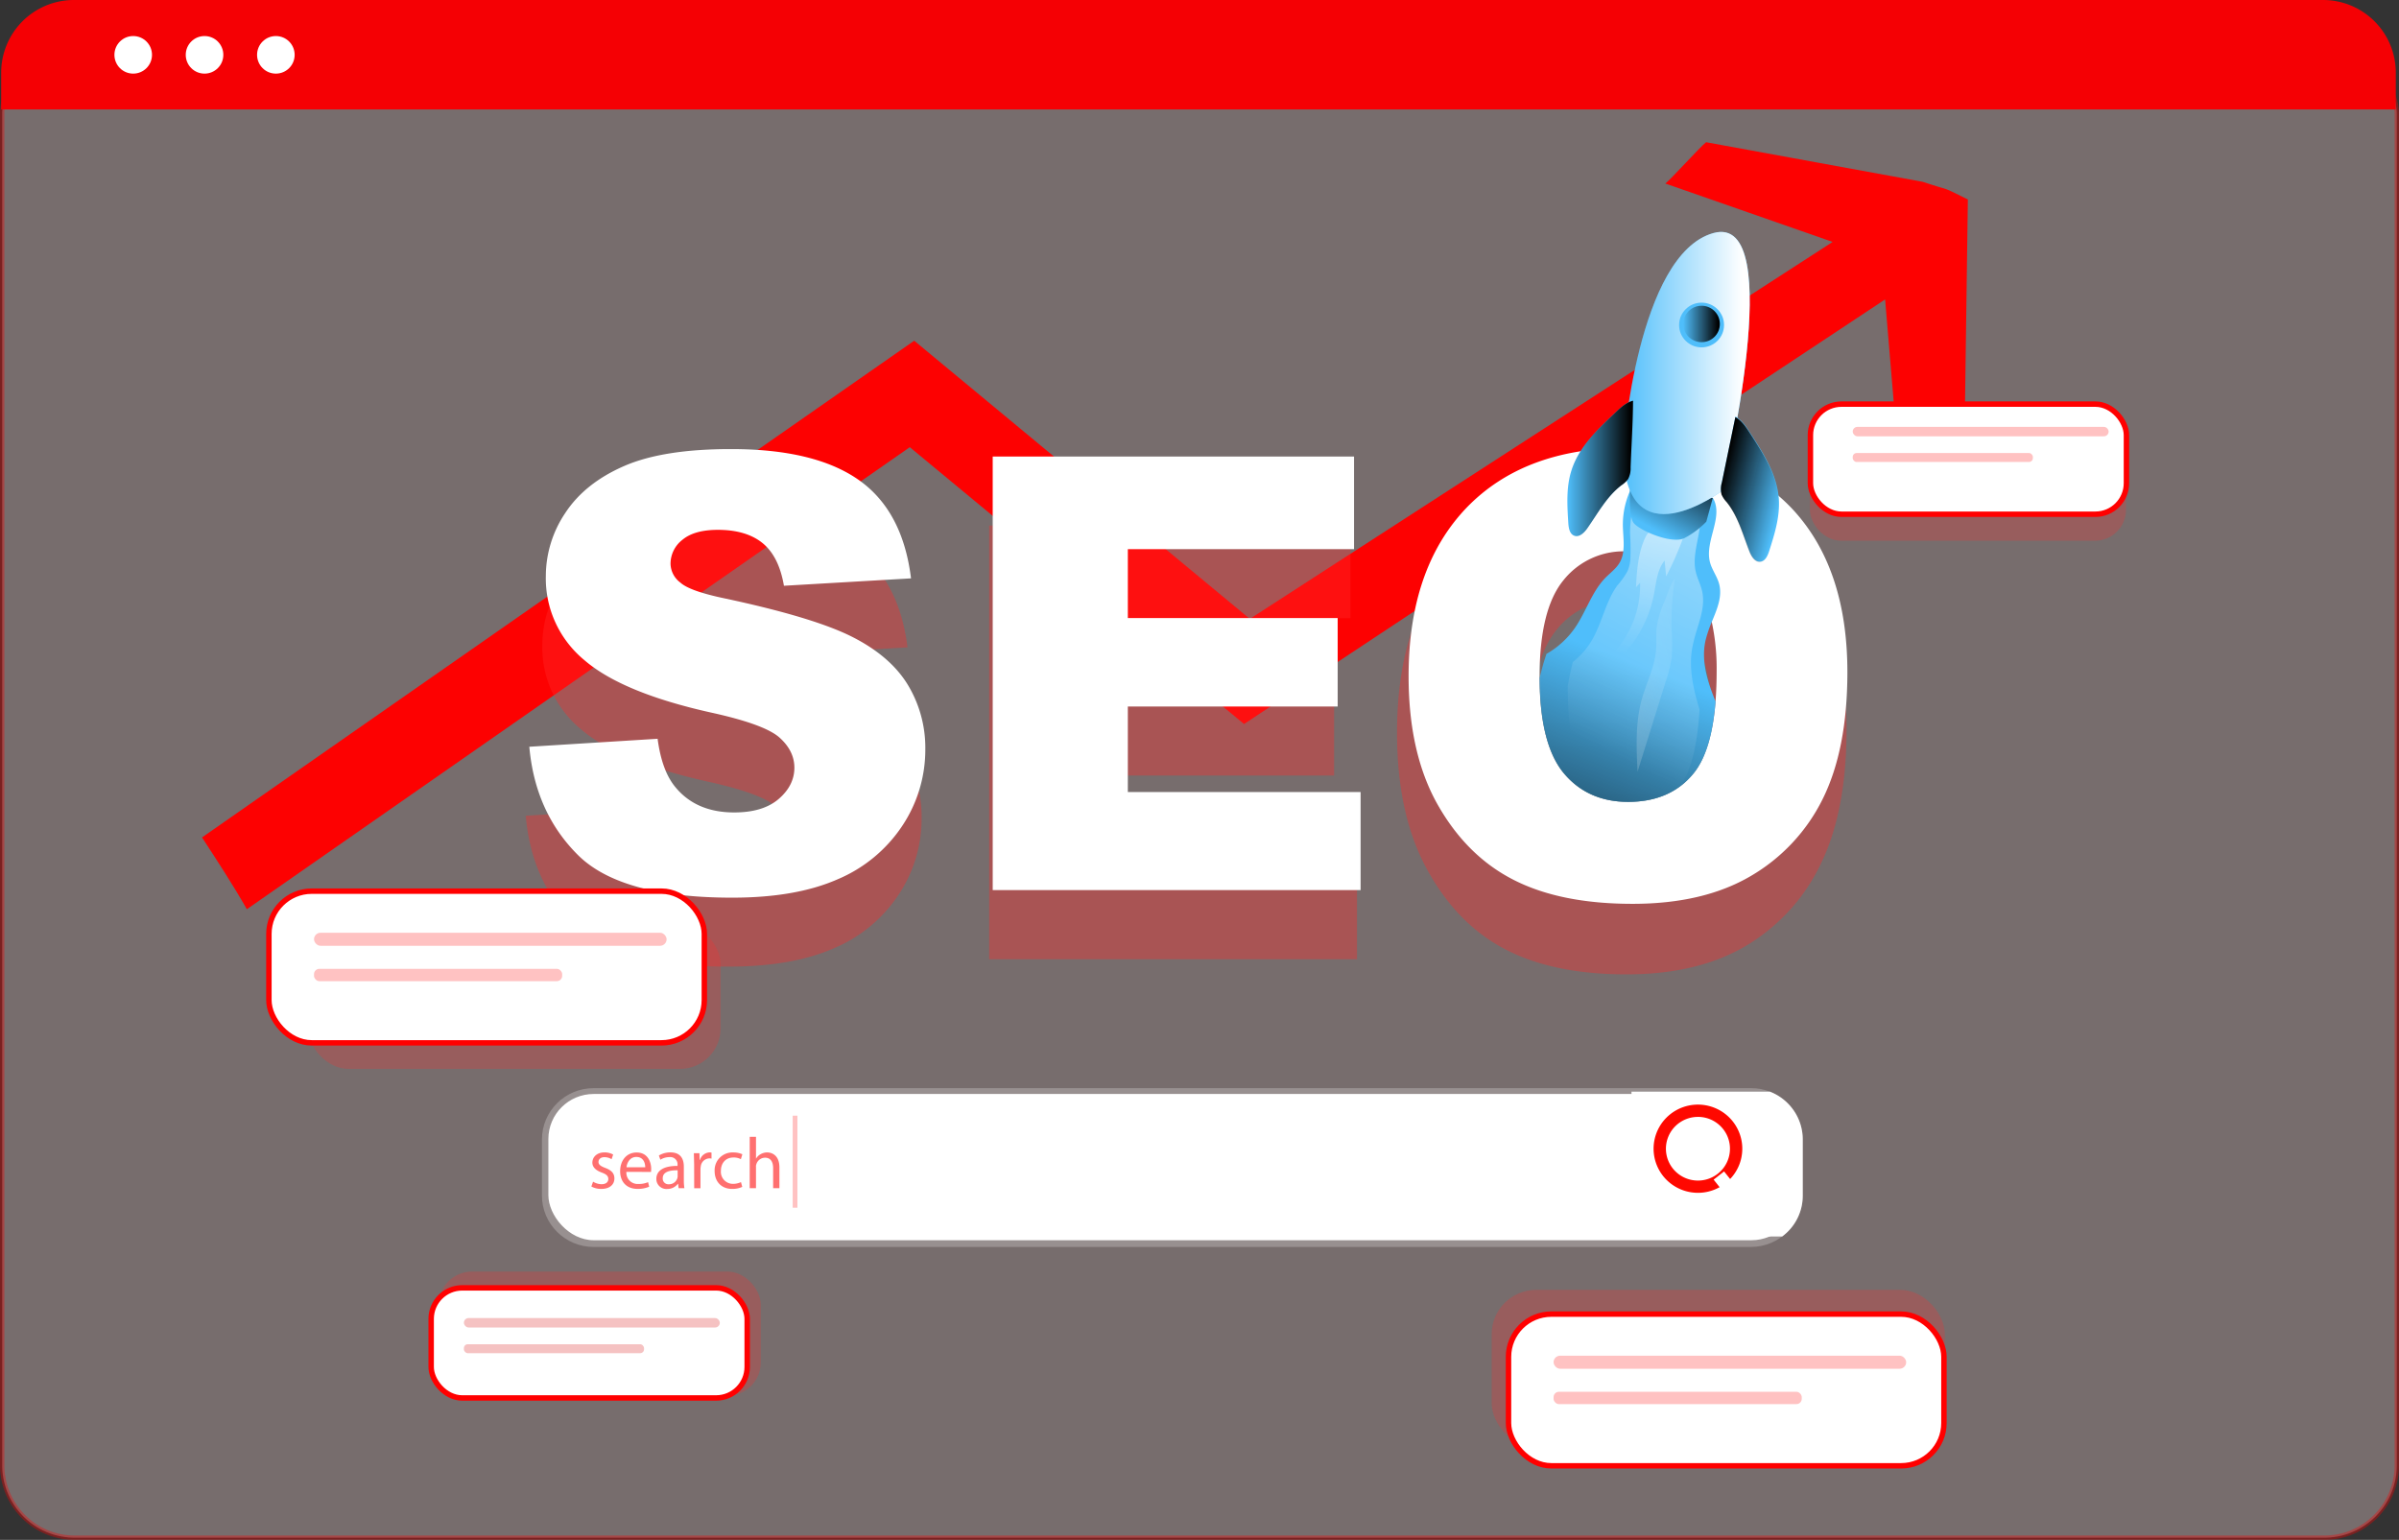 <?xml version="1.0" encoding="UTF-8" standalone="no"?>
<svg
   data-name="Layer 1"
   width="546.838"
   height="351.048"
   viewBox="0 0 546.838 351.048"
   version="1.1"
   id="svg374"
   sodipodi:docname="AWS-Aruba-SEO-Core-Services.svg"
   inkscape:version="1.2.2 (732a01da63, 2022-12-09)"
   xml:space="preserve"
   xmlns:inkscape="http://www.inkscape.org/namespaces/inkscape"
   xmlns:sodipodi="http://sodipodi.sourceforge.net/DTD/sodipodi-0.dtd"
   xmlns:xlink="http://www.w3.org/1999/xlink"
   xmlns="http://www.w3.org/2000/svg"
   xmlns:svg="http://www.w3.org/2000/svg"><rect x="0" y="0" width="546.838" height="351.048" fill="#333333" stroke="none"/><defs
     id="defs378"><linearGradient
       xlink:href="#A"
       id="L"
       gradientTransform="matrix(0.837,0,0,0.833,-3.855,0.715)" /><linearGradient
       id="A"
       x1="486.03"
       y1="221.36"
       x2="449.74"
       y2="315.1"
       gradientUnits="userSpaceOnUse"><stop
         offset="0"
         stop-color="#010101"
         stop-opacity="0"
         id="stop6481" /><stop
         offset=".95"
         stop-color="#010101"
         id="stop6483" /></linearGradient><linearGradient
       xlink:href="#B"
       id="M"
       gradientTransform="matrix(0.837,0,0,0.833,-5.504,-39.07)" /><linearGradient
       id="B"
       x1="475.54"
       y1="295.98"
       x2="566.26"
       y2="121.93"
       gradientUnits="userSpaceOnUse"><stop
         offset="0"
         stop-color="#fff"
         stop-opacity="0"
         id="stop6486" /><stop
         offset=".95"
         stop-color="#fff"
         id="stop6488" /></linearGradient><linearGradient
       id="C"
       x1="485.73"
       y1="265.76"
       x2="502.36"
       y2="169.38"
       xlink:href="#B"
       gradientTransform="matrix(0.837,0,0,0.833,-5.504,-39.07)" /><linearGradient
       id="D"
       x1="434.189"
       y1="201.574"
       x2="443.067"
       y2="184.589"
       xlink:href="#A"
       gradientTransform="matrix(1.175,0,0,1.238,-103.318,-100.621)" /><linearGradient
       id="E"
       x1="426.771"
       y1="167.692"
       x2="455.477"
       y2="167.692"
       xlink:href="#B"
       gradientTransform="matrix(1.175,0,0,1.238,-103.318,-100.621)" /><linearGradient
       id="F"
       x1="462.82"
       y1="158.03"
       x2="483.76"
       y2="158.03"
       xlink:href="#A"
       gradientTransform="matrix(0.837,0,0,0.833,-3.855,0.715)" /><linearGradient
       id="G"
       x1="447.78"
       y1="205.13"
       x2="468.73"
       y2="205.13"
       gradientTransform="matrix(-0.812,-0.2,-0.201,0.808,845.679,62.741)"
       xlink:href="#A" /><linearGradient
       id="H"
       x1="521.62"
       y1="265.18"
       x2="281.23"
       y2="322.26"
       xlink:href="#B"
       gradientTransform="matrix(0.837,0,0,0.833,-5.504,-39.07)" /><linearGradient
       id="I"
       x1="453.304"
       y1="148.335"
       x2="463.061"
       y2="148.335"
       xlink:href="#A"
       gradientTransform="translate(-38.966,-54.462)" /></defs><sodipodi:namedview
     id="namedview376"
     pagecolor="#ffffff"
     bordercolor="#000000"
     borderopacity="0.25"
     inkscape:showpageshadow="2"
     inkscape:pageopacity="0.0"
     inkscape:pagecheckerboard="0"
     inkscape:deskcolor="#d1d1d1"
     showgrid="false"
     inkscape:zoom="1.0561606"
     inkscape:cx="226.29134"
     inkscape:cy="184.63101"
     inkscape:window-width="1366"
     inkscape:window-height="697"
     inkscape:window-x="-8"
     inkscape:window-y="-8"
     inkscape:window-maximized="1"
     inkscape:current-layer="svg374" /><g
     id="g6851"
     transform="translate(-13.497,-26.644)" /><path
     d="M 529.838,350.548 H 17 a 16.519,16.519 0 0 1 -16.5,-16.5 V 25.894 A 12.102,12.102 0 0 1 12.588,13.806 h 521.453 a 12.311,12.311 0 0 1 12.297,12.297 v 307.945 a 16.519,16.519 0 0 1 -16.5,16.5 z"
     fill="#f2f2f2"
     id="path264"
     style="fill:#f4d7d7;stroke:#fa0000;stroke-opacity:1;opacity:0.354" /><g
     id="g6806"
     transform="matrix(0.855,0,0,0.854,29.431,-6.314)"><path
       d="m 490.212,60.633 -0.954,68.51 -16.837,9.209 -4.268,-51.027 -170.909,113.336 -89.116,-73.893 -176.734,123.336 c -3.707,-6.509 -7.85,-12.851 -11.959,-19.167 L 209.307,98.342 l 89.476,74.26 155.369,-100.627 c 0.167,0.049 -44.596,-15.591 -44.596,-15.591 1.322,-0.942 9.456,-10 10.879,-11.025 l 57.742,10.567 c 8.159,2.717 4.319,0.884 12.034,4.709 z"
       fill="#2a7fff"
       opacity="0.987"
       id="path6508"
       style="fill:#ff0000;fill-opacity:1;stroke:none;stroke-width:1.449;stroke-dasharray:none" /><g
       class="E"
       id="g6522"
       style="fill:#ff2a2a;stroke:none;stroke-width:2.078"
       transform="matrix(0.837,0,0,0.833,-3.855,0.715)"><rect
         x="539.97"
         y="146.03"
         width="100.68"
         height="35.27"
         rx="9.9"
         class="D"
         id="rect6512"
         style="opacity:0.24;fill:#ff2a2a;stroke:none" /><rect
         x="438.61"
         y="421.36"
         width="144.33"
         height="50.56"
         rx="14.19"
         class="D"
         id="rect6514"
         style="opacity:0.24;fill:#ff2a2a;stroke:none" /><rect
         x="61.58"
         y="304"
         width="131.43"
         height="46.56"
         rx="12.99"
         class="D"
         id="rect6516"
         style="opacity:0.24;fill:#ff2a2a;stroke:none" /><rect
         x="103.23"
         y="415.5"
         width="102.57"
         height="39.78"
         rx="10.61"
         class="D"
         id="rect6518"
         style="opacity:0.24;fill:#ff2a2a;stroke:none" /><path
         d="m 408.46,242.81 q 0,-36.75 18.85,-57.22 18.85,-20.47 52.51,-20.47 34.5,0 53.16,20.11 18.66,20.11 18.67,56.35 0,26.31 -8.16,43.15 a 61,61 0 0 1 -23.57,26.2 q -15.4,9.33 -38.41,9.33 -23.37,0 -38.69,-8.09 -15.32,-8.09 -24.79,-25.55 -9.57,-17.5 -9.57,-43.81 z m 42.7,0.21 q 0,22.73 7.78,32.65 7.78,9.92 21.16,9.93 13.76,0 21.3,-9.73 7.54,-9.73 7.54,-34.9 0,-21.19 -7.87,-31 -7.87,-9.81 -21.35,-9.71 a 25.1,25.1 0 0 0 -20.69,9.9 q -7.86,9.93 -7.87,32.86 z m -320.22,26.41 40.86,-2.56 q 1.33,10 5.41,15.17 6.63,8.45 19,8.44 9.2,0 14.17,-4.32 4.97,-4.32 5,-10 0,-5.4 -4.74,-9.67 -4.74,-4.27 -22,-8.06 -28.25,-6.35 -40.29,-16.87 a 33.94,33.94 0 0 1 -12.13,-26.83 36.44,36.44 0 0 1 6.21,-20.24 q 6.21,-9.53 18.67,-15 12.46,-5.47 34.18,-5.45 26.64,0 40.62,9.91 13.98,9.91 16.64,31.52 l -40.51,2.39 q -1.62,-9.39 -6.78,-13.65 -5.16,-4.26 -14.27,-4.27 -7.48,0 -11.28,3.18 a 9.73,9.73 0 0 0 -3.79,7.73 7.73,7.73 0 0 0 3.13,6 q 3,2.74 14.41,5.12 28.16,6.06 40.34,12.27 12.18,6.21 17.72,15.41 a 39,39 0 0 1 5.52,20.54 44.07,44.07 0 0 1 -7.4,24.65 46.2,46.2 0 0 1 -20.66,17.11 q -13.27,5.83 -33.47,5.83 -35.44,0 -49.1,-13.65 -13.66,-13.65 -15.46,-34.7 z m 147.61,-93 h 115.09 v 29.68 h -72.05 v 22.08 h 66.83 v 28.35 h -66.83 v 27.4 h 74.13 v 31.47 H 278.55 Z"
         opacity="0.37"
         id="path6520"
         style="fill:#ff2a2a;stroke:none" /></g><g
       class="H"
       id="g6528"
       style="fill:#ffffff;stroke:none;stroke-width:2.078"
       transform="matrix(0.837,0,0,0.833,-3.855,0.715)"><path
         d="m 132.08,247.32 40.86,-2.56 q 1.32,10 5.4,15.17 6.65,8.44 19,8.44 9.19,0 14.17,-4.32 4.98,-4.32 5,-10 0,-5.4 -4.74,-9.67 -4.74,-4.27 -22,-8.06 -28.26,-6.35 -40.29,-16.87 a 34,34 0 0 1 -12.14,-26.83 36.44,36.44 0 0 1 6.21,-20.24 q 6.21,-9.52 18.68,-15 12.47,-5.48 34.17,-5.45 26.64,0 40.63,9.91 13.99,9.91 16.63,31.52 l -40.48,2.37 q -1.6,-9.39 -6.78,-13.65 -5.18,-4.26 -14.26,-4.27 -7.5,0 -11.28,3.18 a 9.73,9.73 0 0 0 -3.8,7.72 7.73,7.73 0 0 0 3.13,6 q 3,2.76 14.41,5.13 28.15,6.06 40.34,12.27 12.19,6.21 17.73,15.41 a 39.12,39.12 0 0 1 5.54,20.57 44.14,44.14 0 0 1 -7.39,24.65 46.29,46.29 0 0 1 -20.67,17.11 q -13.27,5.84 -33.46,5.83 -35.46,0 -49.11,-13.65 -13.65,-13.65 -15.5,-34.71 z m 147.6,-93 h 115.09 v 29.67 h -72.05 v 22.09 h 66.84 v 28.35 h -66.84 v 27.4 h 74.14 v 31.43 H 279.68 Z"
         id="path6524"
         style="fill:#ffffff;stroke:none" /><rect
         x="138.15"
         y="358.59"
         width="397.62"
         height="46.87"
         rx="14.43"
         id="rect6526"
         style="fill:#ffffff;stroke:none" /></g><path
       d="m 437.431,298.806 c -1.606,-0.63 -3.307,-0.949 -5.021,-0.942 h -308.57 c -7.597,0.004 -13.76,6.126 -13.783,13.693 v 15.001 c 0.019,7.569 6.183,13.696 13.783,13.7 h 308.604 c 7.576,-0.05 13.703,-6.156 13.749,-13.7 v -15.001 c -0.004,-5.642 -3.482,-10.704 -8.762,-12.75 z m 5.398,27.784 c -0.013,5.706 -4.656,10.329 -10.385,10.342 h -308.604 c -5.741,0 -10.4,-4.625 -10.419,-10.342 v -15.001 c 0.024,-5.713 4.682,-10.334 10.419,-10.334 h 308.604 c 5.727,0.014 10.367,4.631 10.385,10.334 z"
       class="D"
       id="path6532"
       style="opacity:0.24;fill:#ffffff;stroke:none;stroke-width:1.449;stroke-opacity:1" /><path
       d="m 123.689,322.832 c 0.684,0.422 1.459,0.654 2.251,0.675 1.239,0 1.816,-0.616 1.816,-1.391 0,-0.775 -0.485,-1.25 -1.741,-1.717 -1.674,-0.6 -2.511,-1.525 -2.511,-2.642 0,-1.508 1.221,-2.742 3.238,-2.742 a 4.71,4.71 0 0 1 2.31,0.576 l -0.427,1.242 a 3.65,3.65 0 0 0 -1.916,-0.542 c -1.012,0 -1.573,0.576 -1.573,1.275 0,0.699 0.561,1.117 1.782,1.583 1.632,0.608 2.46,1.425 2.46,2.816 0,1.666 -1.28,2.8 -3.506,2.8 a 5.4,5.4 0 0 1 -2.637,-0.641 z m 8.887,-2.626 a 2.99,2.99 0 0 0 0.847,2.341 3.01,3.01 0 0 0 2.332,0.893 c 0.892,0.031 1.781,-0.135 2.602,-0.483 l 0.293,1.217 c -0.993,0.414 -2.055,0.613 -3.122,0.583 -2.895,0 -4.619,-1.892 -4.619,-4.716 0,-2.824 1.674,-5 4.402,-5 3.063,0 3.874,2.684 3.874,4.4 a 7.23,7.23 0 0 1 -0.051,0.792 z m 5.021,-1.217 c 0,-1.083 -0.451,-2.758 -2.369,-2.758 -1.724,0 -2.511,1.575 -2.619,2.758 z m 8.896,5.576 -0.134,-1.175 h -0.059 a 3.51,3.51 0 0 1 -2.87,1.391 2.68,2.68 0 0 1 -2.025,-0.716 c -0.539,-0.496 -0.848,-1.214 -0.845,-1.968 0,-2.258 2.017,-3.492 5.641,-3.475 v -0.183 a 1.92,1.92 0 0 0 -0.534,-1.598 c -0.425,-0.427 -1.008,-0.634 -1.592,-0.568 -0.859,10e-4 -1.702,0.242 -2.444,0.699 l -0.394,-1.125 c 0.932,-0.558 2.001,-0.847 3.088,-0.833 2.87,0 3.565,1.95 3.565,3.816 v 3.5 a 13.03,13.03 0 0 0 0.15,2.233 z m -0.252,-4.767 c -1.858,-0.042 -3.975,0.292 -3.975,2.108 -0.035,0.436 0.122,0.865 0.431,1.176 a 1.51,1.51 0 0 0 1.175,0.441 c 1.017,0.03 1.935,-0.602 2.267,-1.559 a 1.79,1.79 0 0 0 0.1,-0.542 z m 4.394,-1.659 -0.075,-2.917 h 1.489 l 0.059,1.833 h 0.075 c 0.333,-1.17 1.382,-1.994 2.602,-2.041 a 1.74,1.74 0 0 1 0.485,0.058 v 1.601 a 2.4,2.4 0 0 0 -0.585,-0.058 2.39,2.39 0 0 0 -2.285,2.184 4.38,4.38 0 0 0 -0.075,0.792 v 5 h -1.674 z m 12.829,6.083 a 6.26,6.26 0 0 1 -2.694,0.542 c -2.828,0 -4.67,-1.916 -4.67,-4.775 -0.058,-1.356 0.456,-2.671 1.403,-3.591 0.957,-0.946 2.272,-1.442 3.618,-1.368 a 5.75,5.75 0 0 1 2.369,0.483 l -0.394,1.317 a 3.93,3.93 0 0 0 -1.975,-0.451 c -2.151,0 -3.348,1.583 -3.348,3.533 -0.083,0.906 0.223,1.805 0.845,2.472 a 3.23,3.23 0 0 0 2.411,1.027 4.9,4.9 0 0 0 2.092,-0.467 z m 1.991,-13.358 h 1.674 v 5.833 a 3.24,3.24 0 0 1 1.221,-1.2 3.6,3.6 0 0 1 1.749,-0.475 c 1.264,0 3.272,0.766 3.272,3.992 v 5.558 h -1.674 v -5.366 c 0,-1.5 -0.561,-2.775 -2.168,-2.775 -1.039,0.017 -1.955,0.685 -2.285,1.666 a 1.97,1.97 0 0 0 -0.118,0.833 v 5.634 h -1.674 z"
       opacity="0.56"
       id="path6534"
       style="fill:#ff0000;stroke:none;stroke-width:1.449" /><path
       d="m 446.193,311.557 v 15.001 a 13.51,13.51 0 0 1 -5.489,10.908 h -40.168 v -38.66 h 36.905 c 5.277,2.049 8.751,7.111 8.753,12.75 z"
       id="path6536"
       style="fill:#ffffff;stroke:none;stroke-width:1.449" /><path
       d="m 418.26,325.806 c -4.784,0.004 -9.099,-2.865 -10.932,-7.265 a 11.74,11.74 0 0 1 2.561,-12.836 c 3.383,-3.368 8.471,-4.376 12.89,-2.551 4.419,1.825 7.299,6.121 7.296,10.886 -0.014,6.493 -5.297,11.753 -11.817,11.768 z m 0,-20.267 c -3.453,-0.004 -6.568,2.066 -7.892,5.241 -1.324,3.175 -0.596,6.833 1.845,9.266 2.441,2.433 6.112,3.162 9.304,1.847 3.192,-1.315 5.271,-4.416 5.272,-7.855 0,-4.69 -3.817,-8.496 -8.528,-8.501 z"
       id="path6540"
       style="fill:#ff0800;fill-opacity:1;stroke:none;stroke-width:1.449" /><path
       d="m 422.433,322.288 2.783,-2.192 7.844,9.876 -2.783,2.192 z m 20.463,-179.578 q -15.281,-15.75 -43.441,-15.776 -27.508,0 -42.939,16.042 c -10.243,10.741 -15.406,25.676 -15.406,44.909 q 0,20.642 7.791,34.368 7.791,13.726 20.319,20.068 12.494,6.35 31.616,6.342 18.803,0 31.374,-7.351 c 8.301,-4.814 14.995,-11.956 19.248,-20.534 q 6.611,-13.251 6.637,-33.868 0.016,-28.384 -15.197,-44.201 z m -66.864,45.344 q 0,-18.025 6.369,-25.776 c 3.855,-4.835 9.701,-7.671 15.9,-7.717 a 5.48,5.48 0 0 1 1.046,-0.067 q 11.004,0 17.456,7.65 c 2.575,3.279 4.33,7.12 5.121,11.208 0.927,4.302 1.368,8.693 1.314,13.092 0,2.95 -0.1,5.667 -0.301,8.217 q -1.071,13.251 -5.858,19.167 -6.168,7.601 -17.424,7.617 -10.879,0 -17.29,-7.784 c -4.185,-5.167 -6.302,-13.559 -6.334,-25.276 z"
       id="path6542"
       style="fill:#ffffff;fill-opacity:1;stroke:none;stroke-width:1.449" /><path
       id="use6546"
       d="m 422.962,194.662 q -1.071,13.25 -5.858,19.167 -6.168,7.6 -17.423,7.617 -10.879,0 -17.289,-7.784 c -4.184,-5.167 -6.301,-13.559 -6.335,-25.276 a 66.245,65.968 0 0 1 1.816,-6.442 23.331,23.234 0 0 0 7.682,-7.084 c 2.937,-4.325 4.452,-9.625 8.126,-13.334 1.247,-1.242 2.695,-2.317 3.607,-3.8 a 7.649,7.617 0 0 0 1.046,-3.15 c 0.301,-2.217 -0.067,-4.633 -0.1,-6.917 a 22.361,22.267 0 0 1 3.297,-11.842 c 6.979,0.1 13.85,3.25 20.695,4.492 2.996,5 -2.226,11.45 -0.778,17.117 0.51,2.017 1.858,3.725 2.427,5.742 0.946,3.425 -0.502,6.775 -1.916,10.2 a 34.604,34.459 0 0 0 -1.623,4.733 c -1.339,5.517 0.418,11.167 2.628,16.559 z"
       style="fill:#4fbefb;stroke:none;stroke-width:1.735" /><path
       id="use6548"
       d="m 422.962,194.662 q -1.071,13.25 -5.858,19.167 -6.168,7.6 -17.423,7.617 -10.879,0 -17.289,-7.784 c -4.184,-5.167 -6.301,-13.559 -6.335,-25.276 a 66.245,65.968 0 0 1 1.816,-6.442 23.331,23.234 0 0 0 7.682,-7.084 c 2.937,-4.325 4.452,-9.625 8.126,-13.334 1.247,-1.242 2.695,-2.317 3.607,-3.8 a 7.649,7.617 0 0 0 1.046,-3.15 c 0.301,-2.217 -0.067,-4.633 -0.1,-6.917 a 22.361,22.267 0 0 1 3.297,-11.842 c 6.979,0.1 13.85,3.25 20.695,4.492 2.996,5 -2.226,11.45 -0.778,17.117 0.51,2.017 1.858,3.725 2.427,5.742 0.946,3.425 -0.502,6.775 -1.916,10.2 a 34.604,34.459 0 0 0 -1.623,4.733 c -1.339,5.517 0.418,11.167 2.628,16.559 z"
       style="fill:url(#L);stroke:none;stroke-width:1.735" /><path
       d="m 418.686,196.828 q -0.837,13.242 -4.393,19.167 c -3.08,5.067 -7.423,7.625 -13.055,7.625 q -8.184,0 -12.954,-7.792 c -3.13,-5.167 -4.72,-13.559 -4.745,-25.267 q 0.561,-3.333 1.364,-6.442 a 21.055,20.967 0 0 0 5.758,-7.084 c 2.193,-4.333 3.347,-9.634 6.084,-13.334 a 21.85,21.759 0 0 0 2.703,-3.792 9.59,9.55 0 0 0 0.778,-3.158 64.144,63.877 0 0 0 -0.075,-6.909 28.277,28.159 0 0 1 2.511,-11.85 c 5.222,0.1 10.377,3.258 15.498,4.5 2.251,5 -1.674,11.442 -0.577,17.117 0.377,2.008 1.389,3.725 1.816,5.733 0.711,3.425 -0.377,6.784 -1.439,10.209 a 44.763,44.576 0 0 0 -1.213,4.725 c -1.013,5.508 0.301,11.175 1.941,16.55 z"
       fill="url(#M)"
       id="path6550"
       style="fill:url(#M);stroke:none;stroke-width:1.735" /><path
       d="m 401.74,164.177 1.088,-1.208 a 26.629,26.517 0 0 1 -5.858,17.292 c -1.816,2.233 -4.075,4.3 -4.778,7.092 a 33.298,33.159 0 0 0 14.36,-21.417 c 0.586,-3.092 0.837,-6.475 2.812,-8.917 l 0.41,4.258 a 87.735,87.369 0 0 0 4.494,-10.2 c 0.251,-0.675 0.452,-1.542 -0.092,-2.017 a 1.875,1.867 0 0 0 -1.063,-0.342 c -3.347,-0.325 -7.063,-1.433 -8.787,1.95 -1.967,3.883 -2.418,9.259 -2.586,13.509 z"
       fill="url(#C)"
       id="path6552"
       style="fill:url(#C);stroke:none;stroke-width:1.735" /><path
       id="use6556"
       d="m 400.184,138.002 c 0,0 -0.477,6.851 0.837,8.858 1.314,2.008 10.202,5.909 13.641,4.167 a 23.264,23.168 0 0 0 5.816,-4.367 l 1.733,-6.333 z"
       style="fill:#4fbefb;stroke:none;stroke-width:1.201" /><path
       id="use6558"
       d="m 400.184,138.002 c 0,0 -0.477,6.851 0.837,8.858 1.314,2.008 10.202,5.909 13.641,4.167 a 23.264,23.168 0 0 0 5.816,-4.367 l 1.733,-6.333 z"
       style="fill:url(#D);stroke:none;stroke-width:1.201" /><path
       id="use6560"
       d="m 398.325,126.935 c 0,0 3.791,-51.668 24.034,-57.326 20.243,-5.658 2.511,68.668 2.511,68.668 0,0 -26.545,20.159 -26.545,-11.342 z"
       style="fill:#4fbefb;stroke:none;stroke-width:1.201" /><path
       id="use6562"
       d="m 398.325,126.935 c 0,0 3.791,-51.668 24.034,-57.326 20.243,-5.658 2.511,68.668 2.511,68.668 0,0 -26.545,20.159 -26.545,-11.342 z"
       style="fill:url(#E);stroke:none;stroke-width:1.201" /><path
       id="use6566"
       d="m 395.932,117.818 c -4.645,4.392 -9.465,9.05 -11.398,15.134 -1.448,4.525 -1.138,9.392 -0.837,14.167 0.092,1.275 0.36,2.808 1.557,3.267 1.356,0.517 2.678,-0.783 3.506,-1.967 2.812,-4.017 5.18,-8.492 9.071,-11.475 a 7.314,7.284 0 0 0 1.791,-1.667 6,5.975 0 0 0 0.678,-3.108 c 0.218,-5.917 0.619,-11.942 0.653,-17.809 -1.992,0.517 -3.481,1.992 -5.021,3.458 z"
       style="fill:#4fbefb;stroke:none;stroke-width:1.735" /><path
       id="use6568"
       d="m 395.932,117.818 c -4.645,4.392 -9.465,9.05 -11.398,15.134 -1.448,4.525 -1.138,9.392 -0.837,14.167 0.092,1.275 0.36,2.808 1.557,3.267 1.356,0.517 2.678,-0.783 3.506,-1.967 2.812,-4.017 5.18,-8.492 9.071,-11.475 a 7.314,7.284 0 0 0 1.791,-1.667 6,5.975 0 0 0 0.678,-3.108 c 0.218,-5.917 0.619,-11.942 0.653,-17.809 -1.992,0.517 -3.481,1.992 -5.021,3.458 z"
       style="fill:url(#F);stroke:none;stroke-width:1.735" /><path
       d="m 432.335,123.185 c 3.473,5.366 7.047,11.034 7.482,17.393 0.327,4.741 -1.138,9.401 -2.578,13.925 -0.384,1.217 -1.012,2.642 -2.285,2.809 -1.448,0.183 -2.419,-1.391 -2.946,-2.742 -1.774,-4.558 -3.013,-9.466 -6.084,-13.284 a 7.372,7.342 0 0 1 -1.347,-2.017 6.109,6.083 0 0 1 0.075,-3.184 l 3.606,-17.5 c 1.833,1.034 2.929,2.816 4.075,4.6 z"
       class="E G"
       id="path6572"
       style="fill:#4fbefb;stroke:none;stroke-width:1.449" /><path
       d="m 432.31,123.335 c 3.465,5.358 7.038,11.025 7.473,17.392 0.326,4.733 -1.13,9.392 -2.577,13.925 -0.385,1.217 -1.013,2.642 -2.285,2.8 -1.439,0.183 -2.418,-1.392 -2.946,-2.742 -1.774,-4.558 -3.013,-9.459 -6.076,-13.275 a 7.189,7.159 0 0 1 -1.347,-2.017 6.017,5.992 0 0 1 0.067,-3.183 l 3.607,-17.5 c 1.841,1.033 2.929,2.817 4.084,4.6 z"
       fill="url(#G)"
       id="path6574"
       style="fill:url(#G);stroke:none;stroke-width:1.735" /><path
       d="m 409.339,167.936 a 27.616,27.501 0 0 0 -2.025,6.484 c -0.301,2.217 -0.05,4.475 -0.251,6.667 -0.393,4.517 -2.577,8.659 -3.791,13.034 -1.724,6.234 -1.431,12.817 -1.121,19.267 l 7.423,-23.784 a 37.315,37.159 0 0 0 1.674,-6.667 52.303,52.085 0 0 0 -0.042,-7.734 77.885,77.56 0 0 1 0.921,-13.475 c -1.28,1.775 -1.958,4.158 -2.787,6.208 z"
       fill="url(#H)"
       id="path6576"
       style="fill:url(#H);stroke:none;stroke-width:1.735" /><ellipse
       cx="419.217"
       cy="94.152"
       rx="5.992"
       ry="5.967"
       class="E"
       id="ellipse6580"
       style="fill:#4fbefb;stroke:none;stroke-width:1.449" /><ellipse
       cx="419.216"
       cy="93.873"
       fill="url(#I)"
       rx="4.879"
       ry="4.859"
       id="ellipse6582"
       style="fill:url(#I);stroke:none;stroke-width:1.449" /><rect
       x="367.748"
       y="358.183"
       width="116.087"
       height="40.493"
       rx="11.415"
       class="H"
       id="rect6584"
       style="fill:#ffffff;stroke:#ff0000;stroke-width:1.449;stroke-opacity:1" /><rect
       x="379.764"
       y="369.283"
       width="94.003"
       height="3.483"
       rx="1.749"
       class="D"
       id="rect6588"
       style="opacity:0.24;fill:#ff0000;stroke:none;stroke-width:1.735" /><rect
       x="379.764"
       y="378.917"
       width="66.161"
       height="3.292"
       rx="1.423"
       class="D"
       id="rect6590"
       style="opacity:0.24;fill:#ff0000;stroke:none;stroke-width:1.735" /><rect
       x="37.267"
       y="245.279"
       width="116.087"
       height="40.493"
       rx="11.415"
       class="G H"
       id="rect6594"
       style="fill:#ffffff;stroke:#ff0000;stroke-width:1.449;stroke-opacity:1" /><rect
       x="49.293"
       y="256.38"
       width="94.003"
       height="3.483"
       rx="1.749"
       class="D"
       id="rect6596"
       style="opacity:0.24;fill:#ff0000;stroke:none;stroke-width:1.735" /><rect
       x="49.293"
       y="266.014"
       width="66.161"
       height="3.292"
       rx="1.423"
       class="D"
       id="rect6598"
       style="opacity:0.24;fill:#ff0000;stroke:none;stroke-width:1.735" /><rect
       x="80.525"
       y="351.174"
       width="84.254"
       height="29.393"
       rx="8.284"
       class="G H"
       id="rect6602"
       style="fill:#ffffff;stroke:#ff0000;stroke-width:1.449;stroke-opacity:1" /><rect
       x="89.253"
       y="359.233"
       width="68.228"
       height="2.525"
       rx="1.272"
       class="D"
       id="rect6604"
       style="opacity:0.24;fill:#d40000;stroke:none;stroke-width:1.735" /><rect
       x="89.253"
       y="366.225"
       width="48.027"
       height="2.392"
       rx="1.038"
       class="D"
       id="rect6606"
       style="opacity:0.24;fill:#d40000;stroke:none;stroke-width:1.735" /><rect
       x="448.237"
       y="115.27"
       width="84.254"
       height="29.393"
       rx="8.284"
       class="G H"
       id="rect6610"
       style="fill:#ffffff;stroke:#ff0000;stroke-width:1.449;stroke-opacity:1" /><rect
       x="459.516"
       y="121.335"
       width="68.228"
       height="2.525"
       rx="1.272"
       class="D"
       id="rect6612"
       style="opacity:0.24;fill:#ff0000;stroke:none;stroke-width:1.735" /><rect
       x="459.516"
       y="128.326"
       width="48.027"
       height="2.392"
       rx="1.038"
       class="D"
       id="rect6614"
       style="opacity:0.24;fill:#ff0000;stroke:none;stroke-width:1.735" /><path
       d="m 176.912,305.215 h 1.264 v 24.567 h -1.264 z"
       class="D"
       id="path6616"
       style="opacity:0.24;fill:#ff0000;stroke:none;stroke-width:1.735" /></g><path
     d="M 546.109,24.95 H 0.268 V 16.55 A 16.574,16.574 0 0 1 16.828,0 H 529.549 a 16.574,16.574 0 0 1 16.56,16.55 z"
     fill="#f50004"
     id="path268" /><circle
     cx="30.364"
     cy="12.5"
     r="4.283"
     fill="#ffffff"
     id="circle270" /><circle
     cx="46.623"
     cy="12.5"
     r="4.283"
     fill="#ffffff"
     id="circle272" /><circle
     cx="62.881"
     cy="12.5"
     r="4.283"
     fill="#ffffff"
     id="circle274" /></svg>

